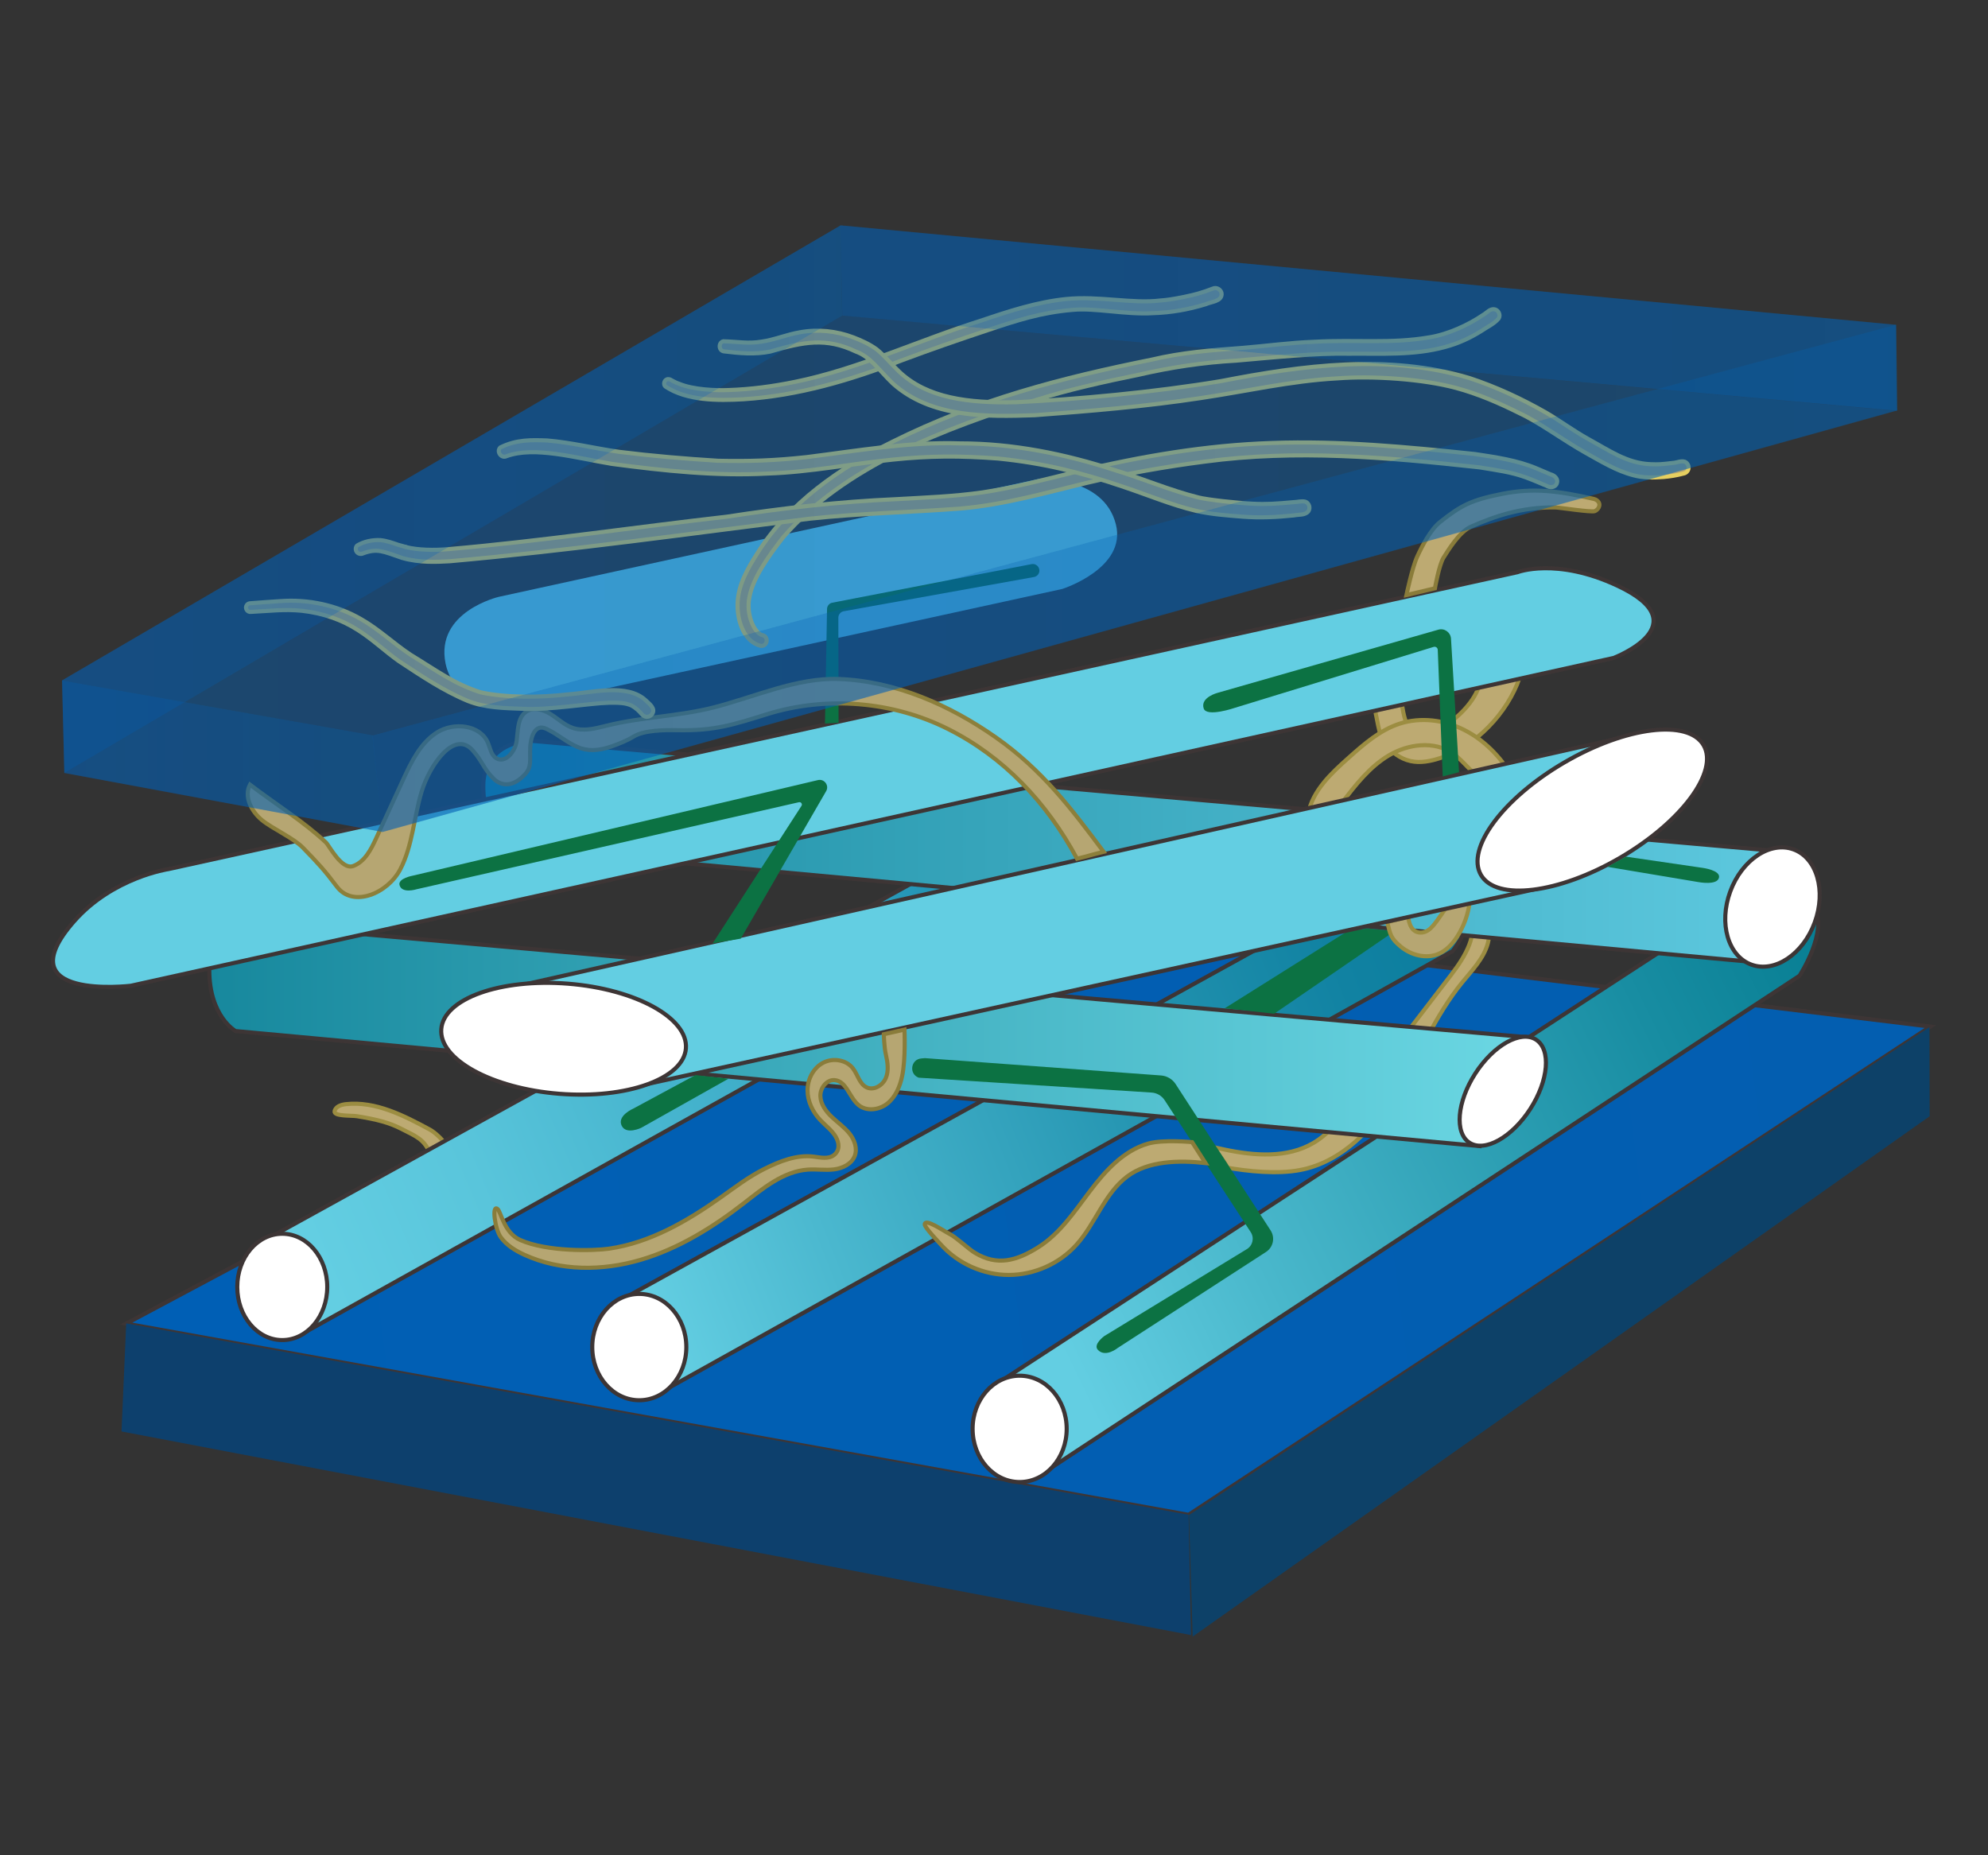 <svg width="150" height="140" viewBox="0 0 150 140" fill="none" xmlns="http://www.w3.org/2000/svg">
<rect x="0" y="0" width="150" height="140" fill="#333333" stroke="none"/>
<path d="M9.52 99.881L69.044 68.13L145.651 77.468L89.679 114.311L9.52 99.881Z" fill="url(#paint0_linear)" stroke="#3D3535" stroke-width="0.309" stroke-miterlimit="10"/>
<path d="M9.169 108.018L9.523 99.862L89.682 114.301L89.868 123.383L9.169 108.018Z" fill="#0D406D"/>
<path d="M145.583 77.505L145.599 84.232L89.988 123.5L89.71 114.326L145.583 77.505Z" fill="#0D4168"/>
<path d="M105.735 52.852C105.834 53.466 105.967 54.685 106.467 55.055C106.966 55.425 107.667 55.357 108.253 55.145C109.537 54.678 111.191 53.111 111.577 51.802C112.759 51.528 113.481 51.407 114.663 51.133C113.734 53.833 111.324 56.351 108.605 57.224C107.908 57.45 107.158 57.589 106.439 57.434C105.652 57.264 104.973 56.746 104.485 56.107C103.998 55.468 103.918 54.095 103.674 53.33C104.482 53.191 105.062 53.129 105.735 52.852Z" fill="#BDAA72" stroke="#9C8D41" stroke-width="0.309" stroke-miterlimit="10"/>
<path d="M98.712 61.366C99.064 59.635 100.455 58.339 101.776 57.166C102.927 56.141 104.124 55.092 105.593 54.614C107.192 54.092 108.988 54.324 110.487 55.086C111.987 55.845 113.203 57.104 114.073 58.542C113.743 59.051 113.036 59.215 112.447 59.064C111.858 58.913 111.367 58.508 110.935 58.079C110.503 57.65 110.105 57.181 109.602 56.839C108.204 55.888 106.254 56.135 104.797 56.999C103.344 57.863 102.276 59.237 101.251 60.585C100.93 61.008 100.594 61.443 100.134 61.712C99.674 61.98 99.048 62.039 98.632 61.712C98.687 61.563 98.749 61.418 98.712 61.366Z" fill="#BDAA72" stroke="#9C8D41" stroke-width="0.309" stroke-miterlimit="10"/>
<path d="M110.812 68.368C110.802 68.562 110.778 68.766 110.867 68.948C111.614 70.457 110.54 72.194 109.515 73.531C107.019 76.789 104.519 80.048 102.023 83.303C101.177 84.405 100.301 85.538 99.107 86.244C97.126 87.417 94.635 87.219 92.383 86.744C92.12 86.689 91.858 86.63 91.593 86.572C91.657 86.689 91.731 86.803 91.812 86.914C93.068 88.593 92.395 87.951 92.438 88.09C94.2 88.395 96.354 88.621 98.098 88.29C101.251 87.692 103.668 85.127 105.365 82.403C107.062 79.678 108.287 76.644 110.312 74.154C111.065 73.225 111.95 72.333 112.262 71.179C112.574 70.025 111.997 68.522 110.812 68.368Z" fill="#BDAA72" stroke="#9C8D41" stroke-width="0.309" stroke-miterlimit="10"/>
<path d="M32.455 87.034C31.98 85.936 31.381 85.751 30.319 85.201C29.36 84.705 28.431 84.473 26.928 84.229C26.517 84.162 25.163 84.254 25.246 83.85C25.32 83.495 25.749 83.356 26.107 83.319C28.338 83.081 30.471 84.18 32.442 85.245C32.822 85.451 33.371 85.979 33.612 86.337C33.853 86.704 33.729 86.92 33.452 87.26C33.177 87.596 32.702 87.602 32.455 87.034Z" fill="#BDAA72" stroke="#9C8D41" stroke-width="0.309" stroke-miterlimit="10"/>
<path d="M50.359 104.784L46.909 98.066L106.577 65.143C106.577 65.143 109.842 64.504 111.061 66.704C112.073 68.534 109.611 71.765 109.611 71.765L50.359 104.784Z" fill="url(#paint1_linear)" stroke="#3D3535" stroke-width="0.309" stroke-miterlimit="10"/>
<path d="M79.104 110.898L75.172 104.448L132.271 67.248C132.271 67.248 135.48 66.371 136.856 68.476C137.998 70.226 135.779 73.629 135.779 73.629L79.104 110.898Z" fill="url(#paint2_linear)" stroke="#3D3535" stroke-width="0.309" stroke-miterlimit="10"/>
<path d="M22.586 100.772L19.136 94.055L78.804 61.131C78.804 61.131 82.069 60.492 83.288 62.693C84.3 64.523 81.838 67.754 81.838 67.754L22.586 100.772Z" fill="url(#paint3_linear)" stroke="#3D3535" stroke-width="0.309" stroke-miterlimit="10"/>
<path d="M17.772 77.804C17.772 77.804 15.803 76.703 15.791 73.228C15.778 69.923 19.182 69.766 19.182 69.766L115.023 78.252L111.669 86.488L17.772 77.804Z" fill="url(#paint4_linear)" stroke="#3D3535" stroke-width="0.309" stroke-miterlimit="10"/>
<path d="M92.416 76.082L96.141 76.496L105.226 70.262L103.14 70.059L101.606 70.309L92.416 76.082Z" fill="#0C7243"/>
<path d="M38.447 63.918C38.447 63.918 36.479 62.816 36.466 59.341C36.454 56.036 39.858 55.879 39.858 55.879L135.699 64.365L132.345 72.601L38.447 63.918Z" fill="url(#paint5_linear)" stroke="#3D3535" stroke-width="0.309" stroke-miterlimit="10"/>
<path d="M104.674 69.587C105.251 69.423 105.677 69.34 106.254 69.176C106.294 69.627 106.501 70.472 107.331 70.364C107.639 70.324 107.898 70.117 108.105 69.883C108.522 69.408 109.204 68.343 109.204 68.343C109.204 68.343 110.417 67.633 110.895 68.047C110.784 68.976 110.46 69.88 109.954 70.67C109.605 71.213 109.148 71.716 108.556 71.975C107.624 72.379 106.488 72.089 105.704 71.441C104.921 70.793 104.908 70.534 104.674 69.587Z" fill="#B6A672" stroke="#9C8D41" stroke-width="0.309" stroke-miterlimit="10"/>
<path d="M46.866 82.233L39.728 74.255L124.429 55.2L117.523 66.726L46.866 82.233Z" fill="#63CEE2" stroke="#3D3535" stroke-width="0.309" stroke-miterlimit="10"/>
<path d="M9.875 74.385C9.875 74.385 0.303 75.533 5.595 69.516C8.514 66.198 12.72 65.581 12.72 65.581L114.499 43.178C114.499 43.178 117.428 42.048 122.01 44.184C128.361 47.14 121.751 49.649 121.751 49.649L9.875 74.385Z" fill="#63CEE2" stroke="#3D3535" stroke-width="0.309" stroke-miterlimit="10"/>
<path d="M21.296 101.124C23.171 101.124 24.691 99.328 24.691 97.113C24.691 94.897 23.171 93.101 21.296 93.101C19.421 93.101 17.902 94.897 17.902 97.113C17.902 99.328 19.421 101.124 21.296 101.124Z" fill="white" stroke="#3D3535" stroke-width="0.309" stroke-miterlimit="10"/>
<path d="M48.236 105.664C50.196 105.664 51.785 103.867 51.785 101.652C51.785 99.436 50.196 97.64 48.236 97.64C46.276 97.64 44.687 99.436 44.687 101.652C44.687 103.867 46.276 105.664 48.236 105.664Z" fill="white" stroke="#3D3535" stroke-width="0.309" stroke-miterlimit="10"/>
<path d="M76.935 111.836C78.895 111.836 80.484 110.039 80.484 107.824C80.484 105.608 78.895 103.812 76.935 103.812C74.975 103.812 73.386 105.608 73.386 107.824C73.386 110.039 74.975 111.836 76.935 111.836Z" fill="white" stroke="#3D3535" stroke-width="0.309" stroke-miterlimit="10"/>
<path d="M115.464 83.682C116.85 81.534 117.045 79.194 115.899 78.455C114.754 77.716 112.702 78.857 111.316 81.005C109.929 83.153 109.734 85.494 110.88 86.233C112.026 86.972 114.078 85.83 115.464 83.682Z" fill="white" stroke="#3D3535" stroke-width="0.309" stroke-miterlimit="10"/>
<path d="M122.239 64.729C126.878 62.025 129.699 58.222 128.54 56.234C127.381 54.246 122.682 54.826 118.043 57.53C113.405 60.233 110.584 64.037 111.743 66.025C112.902 68.012 117.601 67.432 122.239 64.729Z" fill="white" stroke="#3D3535" stroke-width="0.309" stroke-miterlimit="10"/>
<path d="M51.753 79.116C51.935 76.822 47.951 74.635 42.854 74.23C37.757 73.826 33.477 75.358 33.295 77.651C33.113 79.945 37.098 82.132 42.195 82.537C47.292 82.941 51.571 81.409 51.753 79.116Z" fill="white" stroke="#3D3535" stroke-width="0.309" stroke-miterlimit="10"/>
<path d="M136.925 69.613C137.805 67.213 137.091 64.744 135.331 64.099C133.571 63.454 131.431 64.876 130.551 67.277C129.671 69.677 130.385 72.146 132.145 72.791C133.905 73.436 136.046 72.013 136.925 69.613Z" fill="white" stroke="#3D3535" stroke-width="0.309" stroke-miterlimit="10"/>
<path d="M39.456 53.327C39.456 53.327 34.365 53.732 33.618 50.066C32.822 46.147 37.645 45.036 37.645 45.036L78.345 36.151C78.345 36.151 83.267 35.892 84.196 39.567C85.035 42.888 80.153 44.443 80.153 44.443L39.456 53.327Z" fill="#64CAE5"/>
<path d="M60.475 60.81C60.564 60.675 60.441 60.499 60.28 60.536L31.424 67.106C31.424 67.106 30.319 67.454 30.146 66.788C30.014 66.279 31.149 66.078 31.149 66.078L60.774 59.089L61.715 58.866C62.197 58.752 62.582 59.271 62.335 59.7L55.892 70.83L53.772 71.188L60.475 60.81Z" fill="#0C7243"/>
<path d="M108.858 58.592L110.089 58.271L109.481 48.177C109.441 47.705 108.978 47.384 108.525 47.516L91.883 52.278C91.883 52.278 90.549 52.617 90.821 53.46C91.043 54.148 93.182 53.41 93.182 53.41L108.173 48.815C108.324 48.769 108.478 48.88 108.482 49.038L108.858 58.592Z" fill="#0C7243"/>
<path d="M69.319 81.323C68.566 81.048 68.714 79.94 69.513 79.872L69.791 79.847L87.612 81.156C88.059 81.193 88.463 81.434 88.704 81.807L95.873 92.851C96.225 93.398 96.067 94.126 95.518 94.478L84.341 101.714C84.341 101.714 83.421 102.47 82.841 101.865C82.449 101.455 83.319 100.822 83.319 100.822L94.08 94.259C94.524 93.99 94.657 93.404 94.367 92.972L87.874 83.02C87.655 82.683 87.288 82.471 86.89 82.446L69.319 81.323Z" fill="#0C7243"/>
<path d="M128.145 66.562C128.145 66.562 129.592 66.843 129.706 66.211C129.805 65.668 128.484 65.492 128.484 65.492L122.674 64.643L121.294 65.414L128.145 66.562Z" fill="#0C7243"/>
<path d="M54.966 81.4L52.473 81.125L47.785 83.655C47.785 83.655 46.529 84.195 46.912 84.957C47.258 85.646 48.375 85.109 48.375 85.109L54.966 81.4Z" fill="#0C7243"/>
<path d="M62.246 54.601L62.403 45.924C62.422 45.702 62.585 45.52 62.801 45.48L77.836 42.57C78.11 42.517 78.376 42.702 78.419 42.983C78.459 43.248 78.28 43.495 78.018 43.542L63.662 46.124C63.428 46.168 63.258 46.368 63.255 46.606L63.273 54.54L62.246 54.601Z" fill="#0C7243"/>
<path d="M89.948 86.186C89.948 86.186 87.76 85.973 86.627 86.297C84.773 86.827 83.393 88.358 82.23 89.895C81.067 91.435 79.965 93.098 78.332 94.123C76.697 95.147 75.237 95.564 73.537 94.527C73.093 94.255 72.13 93.357 71.664 93.123C71.198 92.888 69.766 91.885 69.775 92.407C69.781 92.644 70.865 93.774 71.022 93.95C72.309 95.369 74.21 96.212 76.126 96.209C78.042 96.205 79.943 95.357 81.221 93.931C82.656 92.336 83.329 90.086 85.038 88.787C86.618 87.587 88.96 87.543 90.96 87.766C90.676 87.318 89.948 86.186 89.948 86.186Z" fill="#BDAA72" stroke="#8A7C3A" stroke-width="0.309" stroke-miterlimit="10"/>
<path d="M108.269 44.394C108.269 44.394 108.586 42.594 108.926 42.067C109.265 41.539 110.099 40.132 111.003 39.737C112.749 38.972 114.795 38.246 117.375 38.293C117.647 38.299 120.088 38.675 120.334 38.57C120.584 38.465 120.77 38.157 120.637 37.919C120.56 37.783 120.415 37.685 120.263 37.651C117.591 37.037 115.69 36.805 113.367 37.262C111.04 37.722 110.247 38.123 108.645 39.401C107.942 39.959 107.297 41.212 106.932 42.005C106.556 42.82 106.118 44.906 106.118 44.906L108.269 44.394Z" fill="#BDAA72" stroke="#8A7C3A" stroke-width="0.309" stroke-miterlimit="10"/>
<path d="M66.686 78.045C66.686 78.045 66.708 79.011 66.844 79.591C66.977 80.171 67.069 80.801 66.838 81.35C66.606 81.899 65.946 82.306 65.403 82.06C64.853 81.81 64.724 81.1 64.357 80.622C63.847 79.961 62.832 79.81 62.098 80.202C61.363 80.594 60.931 81.442 60.931 82.276C60.931 83.109 61.32 83.911 61.891 84.519C62.28 84.933 62.755 85.275 63.048 85.763C63.338 86.25 63.375 86.809 62.928 87.161C62.511 87.485 61.919 87.349 61.397 87.281C60.114 87.114 58.811 87.636 57.654 88.216C56.497 88.796 55.463 89.586 54.408 90.336C51.856 92.147 49.057 93.774 45.962 94.224C44.789 94.394 41.296 94.477 39.25 93.57C38.019 93.024 37.803 91.431 37.537 91.228C37.093 90.882 37.343 92.746 37.781 93.357C38.219 93.968 38.889 94.379 39.574 94.69C42.28 95.931 45.449 95.912 48.307 95.076C51.164 94.243 53.747 92.644 56.099 90.817C57.568 89.679 59.101 88.386 60.959 88.259C61.613 88.216 62.274 88.324 62.928 88.244C63.582 88.163 64.264 87.833 64.496 87.219C64.708 86.648 64.468 85.997 64.088 85.525C63.706 85.053 63.196 84.701 62.755 84.281C62.314 83.862 61.925 83.328 61.9 82.72C61.876 82.112 62.363 81.464 62.968 81.507C63.869 81.569 64.085 82.828 64.789 83.396C65.403 83.89 66.356 83.76 66.967 83.263C67.578 82.766 67.899 81.992 68.066 81.223C68.347 79.921 68.245 77.693 68.245 77.693L66.686 78.045Z" fill="#B6A672" stroke="#8A7C3A" stroke-width="0.309" stroke-miterlimit="10"/>
<path d="M24.592 63.572C22.975 62.042 20.771 60.665 18.861 59.209C18.386 60.11 18.973 61.233 19.759 61.881C20.546 62.529 22.145 63.236 22.855 63.967C24.04 65.186 24.49 65.677 25.416 66.905C26.644 68.537 29.267 67.405 30.205 65.593C31.146 63.782 31.223 61.656 31.822 59.703C32.421 57.749 34.254 55.086 35.636 56.589C36.38 57.397 36.469 57.999 37.25 58.767C37.732 59.24 38.491 59.425 39.324 58.709C40.089 58.045 40 57.712 39.997 56.7C39.993 55.688 40.318 54.561 41.231 55C42.138 55.435 42.632 55.941 43.548 56.357C44.301 56.7 45.132 56.675 46.128 56.33C46.69 56.135 47.301 55.891 47.81 55.58C48.606 55.095 50.134 55.083 51.066 55.101C53.945 55.16 55.324 54.685 57.913 53.883C62.372 52.503 67.362 52.917 71.534 55.012C75.707 57.107 78.968 60.526 81.267 64.8C82.603 64.473 81.937 64.606 83.273 64.279C80.838 61.017 78.635 58.095 75.136 55.641C71.636 53.188 67.554 51.392 63.28 51.238C60.11 51.124 56.91 52.605 53.837 53.386C51.087 54.083 48.415 54.086 45.665 54.787C44.854 54.993 43.987 55.197 43.197 54.922C42.58 54.709 42.098 54.231 41.543 53.886C40.987 53.54 40.24 53.339 39.7 53.707C39.037 54.157 39.089 55.12 38.984 55.916C38.88 56.712 38.12 57.635 37.438 57.212C37.053 56.974 36.988 56.456 36.809 56.039C36.219 54.679 34.226 54.478 32.973 55.271C31.72 56.064 31.038 57.487 30.418 58.832C29.739 60.307 29.063 61.782 28.384 63.254C27.996 64.1 27.527 65.026 26.653 65.35C25.777 65.674 24.845 63.813 24.592 63.572Z" fill="#B6A672" stroke="#8C7F3B" stroke-width="0.309" stroke-miterlimit="10"/>
<path d="M48.721 52.846C47.323 51.547 44.65 52.269 42.904 52.392C40.719 52.651 38.158 52.654 36.269 52.244C34.26 51.608 32.887 50.565 30.995 49.417C29.715 48.575 28.604 47.495 27.267 46.733C25.419 45.653 23.234 45.199 21.105 45.362C20.349 45.409 19.596 45.471 18.84 45.526C18.753 45.538 18.673 45.588 18.621 45.659C18.454 45.884 18.658 46.224 18.936 46.174C20.361 46.103 21.457 45.961 22.781 46.091C24.376 46.273 25.789 46.76 27.039 47.569C28.122 48.26 29.054 49.155 30.1 49.896C31.773 50.997 33.455 52.133 35.312 52.901C36.627 53.423 38.068 53.435 39.463 53.488C41.49 53.593 44.385 53.074 45.943 53.031C46.69 53.022 47.218 53.031 47.684 53.259C47.687 53.262 47.69 53.262 47.693 53.266C47.758 53.303 47.819 53.34 47.878 53.383C48.094 53.549 48.165 53.611 48.19 53.645C48.332 53.765 48.424 53.944 48.591 54.031C48.788 54.157 49.066 54.077 49.199 53.892C49.498 53.466 48.998 53.117 48.721 52.846Z" fill="#BDAA72" stroke="#E6CF60" stroke-width="0.309" stroke-miterlimit="10"/>
<path d="M91.506 21.777C91.154 21.916 90.793 22.039 90.432 22.144C90.074 22.261 88.43 22.628 87.581 22.672C85.418 22.94 82.921 22.314 80.447 22.564C78.255 22.789 76.151 23.471 74.077 24.174C69.22 25.705 64.767 27.841 59.993 28.813C58.342 29.152 56.664 29.377 54.979 29.433C54.041 29.473 52.322 29.411 51.257 28.964C50.986 28.874 50.945 28.828 50.791 28.76C50.779 28.754 50.763 28.745 50.757 28.742C50.646 28.692 50.55 28.597 50.424 28.609C50.131 28.597 49.986 29.029 50.242 29.192C51.853 30.238 54.136 30.244 56.111 30.127C60.215 29.865 64.202 28.686 68.02 27.202C70.167 26.399 72.334 25.643 74.512 24.921C76.703 24.19 78.524 23.585 80.953 23.381C82.65 23.224 84.964 23.761 87.013 23.631C88.362 23.591 89.701 23.354 90.991 22.953C91.404 22.764 92.173 22.749 92.176 22.193C92.179 21.872 91.799 21.635 91.506 21.777Z" fill="#BDAA72" stroke="#E6CF60" stroke-width="0.309" stroke-miterlimit="10"/>
<path d="M112.722 23.332C112.389 23.31 112.167 23.622 111.892 23.77C110.815 24.511 109.247 25.233 107.852 25.455C104.955 25.952 102.27 25.616 99.159 25.791C97.314 25.856 95.481 26.115 93.642 26.26C91.389 26.424 89.137 26.606 86.933 27.131C80.07 28.513 73.726 30.158 67.363 33.321C63.385 35.287 59.515 37.95 57.13 41.77C56.414 42.893 55.716 44.106 55.655 45.47C55.593 46.701 56.062 48.402 57.398 48.741C57.944 48.791 58.015 47.985 57.488 47.92C56.935 47.748 56.25 46.393 56.559 44.998C56.837 43.597 57.951 42.011 59.102 40.536C63.697 35.216 71.235 32.309 78.336 30.13C80.481 29.451 83.323 28.803 85.896 28.285C88.325 27.723 90.784 27.35 93.275 27.214C96.188 26.961 99.206 26.643 101.789 26.692C104.214 26.668 106.689 26.837 109.05 26.18C110.013 25.924 110.923 25.508 111.765 24.98C112.204 24.674 112.737 24.446 113.08 24.035C113.256 23.758 113.049 23.357 112.722 23.332Z" fill="#BDAA72" stroke="#E6CF60" stroke-width="0.309" stroke-miterlimit="10"/>
<path d="M116.993 35.793C116.641 35.642 116.286 35.487 115.931 35.342C114.459 34.725 112.864 34.5 111.296 34.262C106.202 33.728 101.079 33.241 95.95 33.429C91.004 33.59 86.097 34.426 81.289 35.58C78.919 36.16 76.555 36.793 74.139 37.154C71.97 37.468 69.776 37.542 67.591 37.669C63.314 37.854 59.065 38.336 54.837 38.99C47.838 39.786 40.864 40.826 33.844 41.437C32.742 41.533 31.529 41.505 30.678 41.292C30.665 41.289 30.653 41.286 30.637 41.283C30.644 41.286 30.622 41.283 30.579 41.27C30.57 41.267 30.56 41.267 30.554 41.264C30.564 41.264 30.564 41.267 30.573 41.267C30.391 41.218 30.212 41.165 30.033 41.107C29.598 40.959 29.156 40.798 28.693 40.758C28.095 40.73 27.453 40.86 26.947 41.165C26.814 41.292 26.811 41.52 26.928 41.662C27.033 41.792 27.224 41.838 27.376 41.767C28.477 41.354 28.909 41.613 30.351 42.106C31.625 42.471 32.927 42.409 33.921 42.353C42.922 41.554 52.087 40.273 61.064 39.144C64.866 38.737 68.693 38.663 72.504 38.373C75.732 38.092 78.858 37.203 81.993 36.441C84.934 35.75 87.915 35.219 90.911 34.833C97.777 33.913 104.554 34.494 111.633 35.268C112.975 35.49 114.009 35.617 115.111 36.018C115.641 36.212 116.163 36.438 116.684 36.657C116.944 36.824 117.354 36.805 117.468 36.472C117.595 36.138 117.298 35.87 116.993 35.793Z" fill="#B6A672" stroke="#E6CF60" stroke-width="0.309" stroke-miterlimit="10"/>
<path d="M30.64 41.286C30.634 41.283 30.613 41.277 30.573 41.27C30.576 41.27 30.579 41.27 30.582 41.273C30.6 41.277 30.619 41.28 30.64 41.286Z" fill="#B6A672" stroke="#E6CF60" stroke-width="0.309" stroke-miterlimit="10"/>
<path d="M98.493 37.858C98.2 37.78 97.882 37.891 97.579 37.895C96.305 38.009 95.567 38.064 94.503 38.009C93.333 37.959 91.071 37.706 90.417 37.536C88.272 37 86.236 36.117 84.119 35.478C80.342 34.244 76.395 33.454 72.411 33.457C68.538 33.331 64.712 34.013 60.882 34.491C58.429 34.762 56.463 34.818 54.183 34.769C51.699 34.617 49.214 34.407 46.743 34.099C44.919 33.846 43.126 33.392 41.29 33.238C40.126 33.198 38.997 33.148 37.747 33.766C37.442 34.071 37.815 34.617 38.216 34.426C40.302 33.651 43.453 34.559 46.162 35.006C50.06 35.522 53.998 35.947 57.932 35.734C61.104 35.633 64.221 34.997 67.375 34.682C70.134 34.395 72.423 34.386 75.312 34.602C78.777 34.954 81.533 35.639 84.807 36.753C86.615 37.358 88.383 38.104 90.244 38.549C91.398 38.814 92.583 38.894 93.762 38.99C95.049 39.089 96.339 39.03 97.623 38.894C97.996 38.817 98.459 38.894 98.715 38.592C98.894 38.345 98.786 37.965 98.493 37.858Z" fill="#B6A672" stroke="#E6CF60" stroke-width="0.309" stroke-miterlimit="10"/>
<path d="M127.111 34.837C126.821 34.75 126.516 34.92 126.216 34.932C125.386 35.034 125.177 35.053 124.529 35.028C122.754 34.954 121.421 33.988 119.789 33.099C118.715 32.497 117.727 31.763 116.666 31.143C114.823 30.09 112.885 29.189 110.867 28.526C104.751 26.693 98.283 27.56 92.13 28.757C87.152 29.59 81.169 30.146 76.629 30.353C73.071 30.424 69.964 30.053 67.844 28.041C67.264 27.495 66.767 26.86 66.147 26.36C65.607 25.965 64.99 25.687 64.366 25.449C63.092 24.971 61.703 24.826 60.361 25.073C59.361 25.239 58.42 25.65 57.417 25.786C56.429 25.943 55.719 25.786 54.578 25.752C54.186 25.847 54.217 26.486 54.642 26.517C55.787 26.659 56.969 26.764 58.108 26.532C60.648 25.789 62.329 25.462 64.564 26.523C65.678 26.924 66.249 27.862 67.362 28.939C70.26 31.532 74.395 31.457 78.055 31.334C82.243 31.022 86.436 30.674 90.59 30.041C94.022 29.532 97.419 28.739 100.891 28.554C103.597 28.347 107.343 28.6 109.843 29.27C111.515 29.72 113.117 30.414 114.663 31.189C116.135 31.868 117.909 33.201 119.647 34.176C120.81 34.821 121.961 35.537 123.26 35.867C123.995 36.071 124.769 36.043 125.522 35.994C126.025 35.95 126.525 35.87 127.013 35.738C127.195 35.71 127.361 35.568 127.395 35.383C127.46 35.164 127.321 34.92 127.111 34.837Z" fill="#B6A672" stroke="#E6CF60" stroke-width="0.309" stroke-miterlimit="10"/>
<path opacity="0.561" d="M4.839 58.317L28.841 62.773L142.972 30.998L63.56 23.804L4.839 58.317Z" fill="url(#paint6_linear)"/>
<path d="M4.687 51.349L4.848 58.332L28.844 62.779L28.119 55.487L4.687 51.349Z" fill="url(#paint7_linear)"/>
<path d="M143.074 24.502L143.161 30.976L28.841 62.794L28.103 55.493L143.074 24.502Z" fill="url(#paint8_linear)"/>
<path d="M63.412 17L143.052 24.508L143.117 30.991L63.551 23.811L63.412 17Z" fill="url(#paint9_linear)"/>
<path d="M4.679 51.35L4.861 58.315L63.548 23.817L63.418 17.013L4.679 51.35Z" fill="url(#paint10_linear)"/>
<path opacity="0.561" d="M4.669 51.343L28.1 55.491L143.049 24.517L63.406 17.016L4.669 51.343Z" fill="url(#paint11_linear)"/>
<defs>
<linearGradient id="paint0_linear" x1="4.814" y1="100.889" x2="146.9" y2="82.461" gradientUnits="userSpaceOnUse">
<stop stop-color="#005FB5"/>
<stop offset="1" stop-color="#035EB0"/>
</linearGradient>
<linearGradient id="paint1_linear" x1="48.336" y1="96.754" x2="113.785" y2="71.144" gradientUnits="userSpaceOnUse">
<stop stop-color="#63CEE2"/>
<stop offset="0.199" stop-color="#4BB8CF"/>
<stop offset="0.541" stop-color="#2797B3"/>
<stop offset="0.821" stop-color="#1182A2"/>
<stop offset="1" stop-color="#097B9C"/>
</linearGradient>
<linearGradient id="paint2_linear" x1="79.884" y1="101.658" x2="140.73" y2="71.981" gradientUnits="userSpaceOnUse">
<stop stop-color="#63CEE2"/>
<stop offset="0.235" stop-color="#4AB8CC"/>
<stop offset="0.747" stop-color="#188DA2"/>
<stop offset="1" stop-color="#057C91"/>
</linearGradient>
<linearGradient id="paint3_linear" x1="23.064" y1="92.51" x2="90.041" y2="64.492" gradientUnits="userSpaceOnUse">
<stop stop-color="#63CEE2"/>
<stop offset="0.182" stop-color="#59C5DB"/>
<stop offset="0.49" stop-color="#3EADC8"/>
<stop offset="0.886" stop-color="#1386AA"/>
<stop offset="1" stop-color="#0579A0"/>
</linearGradient>
<linearGradient id="paint4_linear" x1="15.793" y1="78.127" x2="115.026" y2="78.127" gradientUnits="userSpaceOnUse">
<stop stop-color="#17889D"/>
<stop offset="1" stop-color="#6BD7E3"/>
</linearGradient>
<linearGradient id="paint5_linear" x1="36.469" y1="64.24" x2="135.702" y2="64.24" gradientUnits="userSpaceOnUse">
<stop stop-color="#1E8EA4"/>
<stop offset="1" stop-color="#5EC9DF"/>
</linearGradient>
<linearGradient id="paint6_linear" x1="4.839" y1="43.29" x2="142.971" y2="43.29" gradientUnits="userSpaceOnUse">
<stop stop-color="#025DB3" stop-opacity="0.471"/>
<stop offset="1" stop-color="#0061B5" stop-opacity="0.439"/>
</linearGradient>
<linearGradient id="paint7_linear" x1="4.687" y1="57.064" x2="28.845" y2="57.064" gradientUnits="userSpaceOnUse">
<stop stop-color="#025DB3" stop-opacity="0.471"/>
<stop offset="1" stop-color="#0061B5" stop-opacity="0.439"/>
</linearGradient>
<linearGradient id="paint8_linear" x1="28.104" y1="43.649" x2="143.159" y2="43.649" gradientUnits="userSpaceOnUse">
<stop stop-color="#025DB3" stop-opacity="0.471"/>
<stop offset="1" stop-color="#0061B5" stop-opacity="0.439"/>
</linearGradient>
<linearGradient id="paint9_linear" x1="63.411" y1="23.996" x2="143.118" y2="23.996" gradientUnits="userSpaceOnUse">
<stop stop-color="#025DB3" stop-opacity="0.471"/>
<stop offset="1" stop-color="#0061B5" stop-opacity="0.439"/>
</linearGradient>
<linearGradient id="paint10_linear" x1="4.679" y1="37.663" x2="63.547" y2="37.663" gradientUnits="userSpaceOnUse">
<stop stop-color="#025DB3" stop-opacity="0.471"/>
<stop offset="1" stop-color="#0061B5" stop-opacity="0.439"/>
</linearGradient>
<linearGradient id="paint11_linear" x1="4.669" y1="36.254" x2="143.048" y2="36.254" gradientUnits="userSpaceOnUse">
<stop stop-color="#025DB3" stop-opacity="0.471"/>
<stop offset="1" stop-color="#0061B5" stop-opacity="0.439"/>
</linearGradient>
</defs>
</svg>
